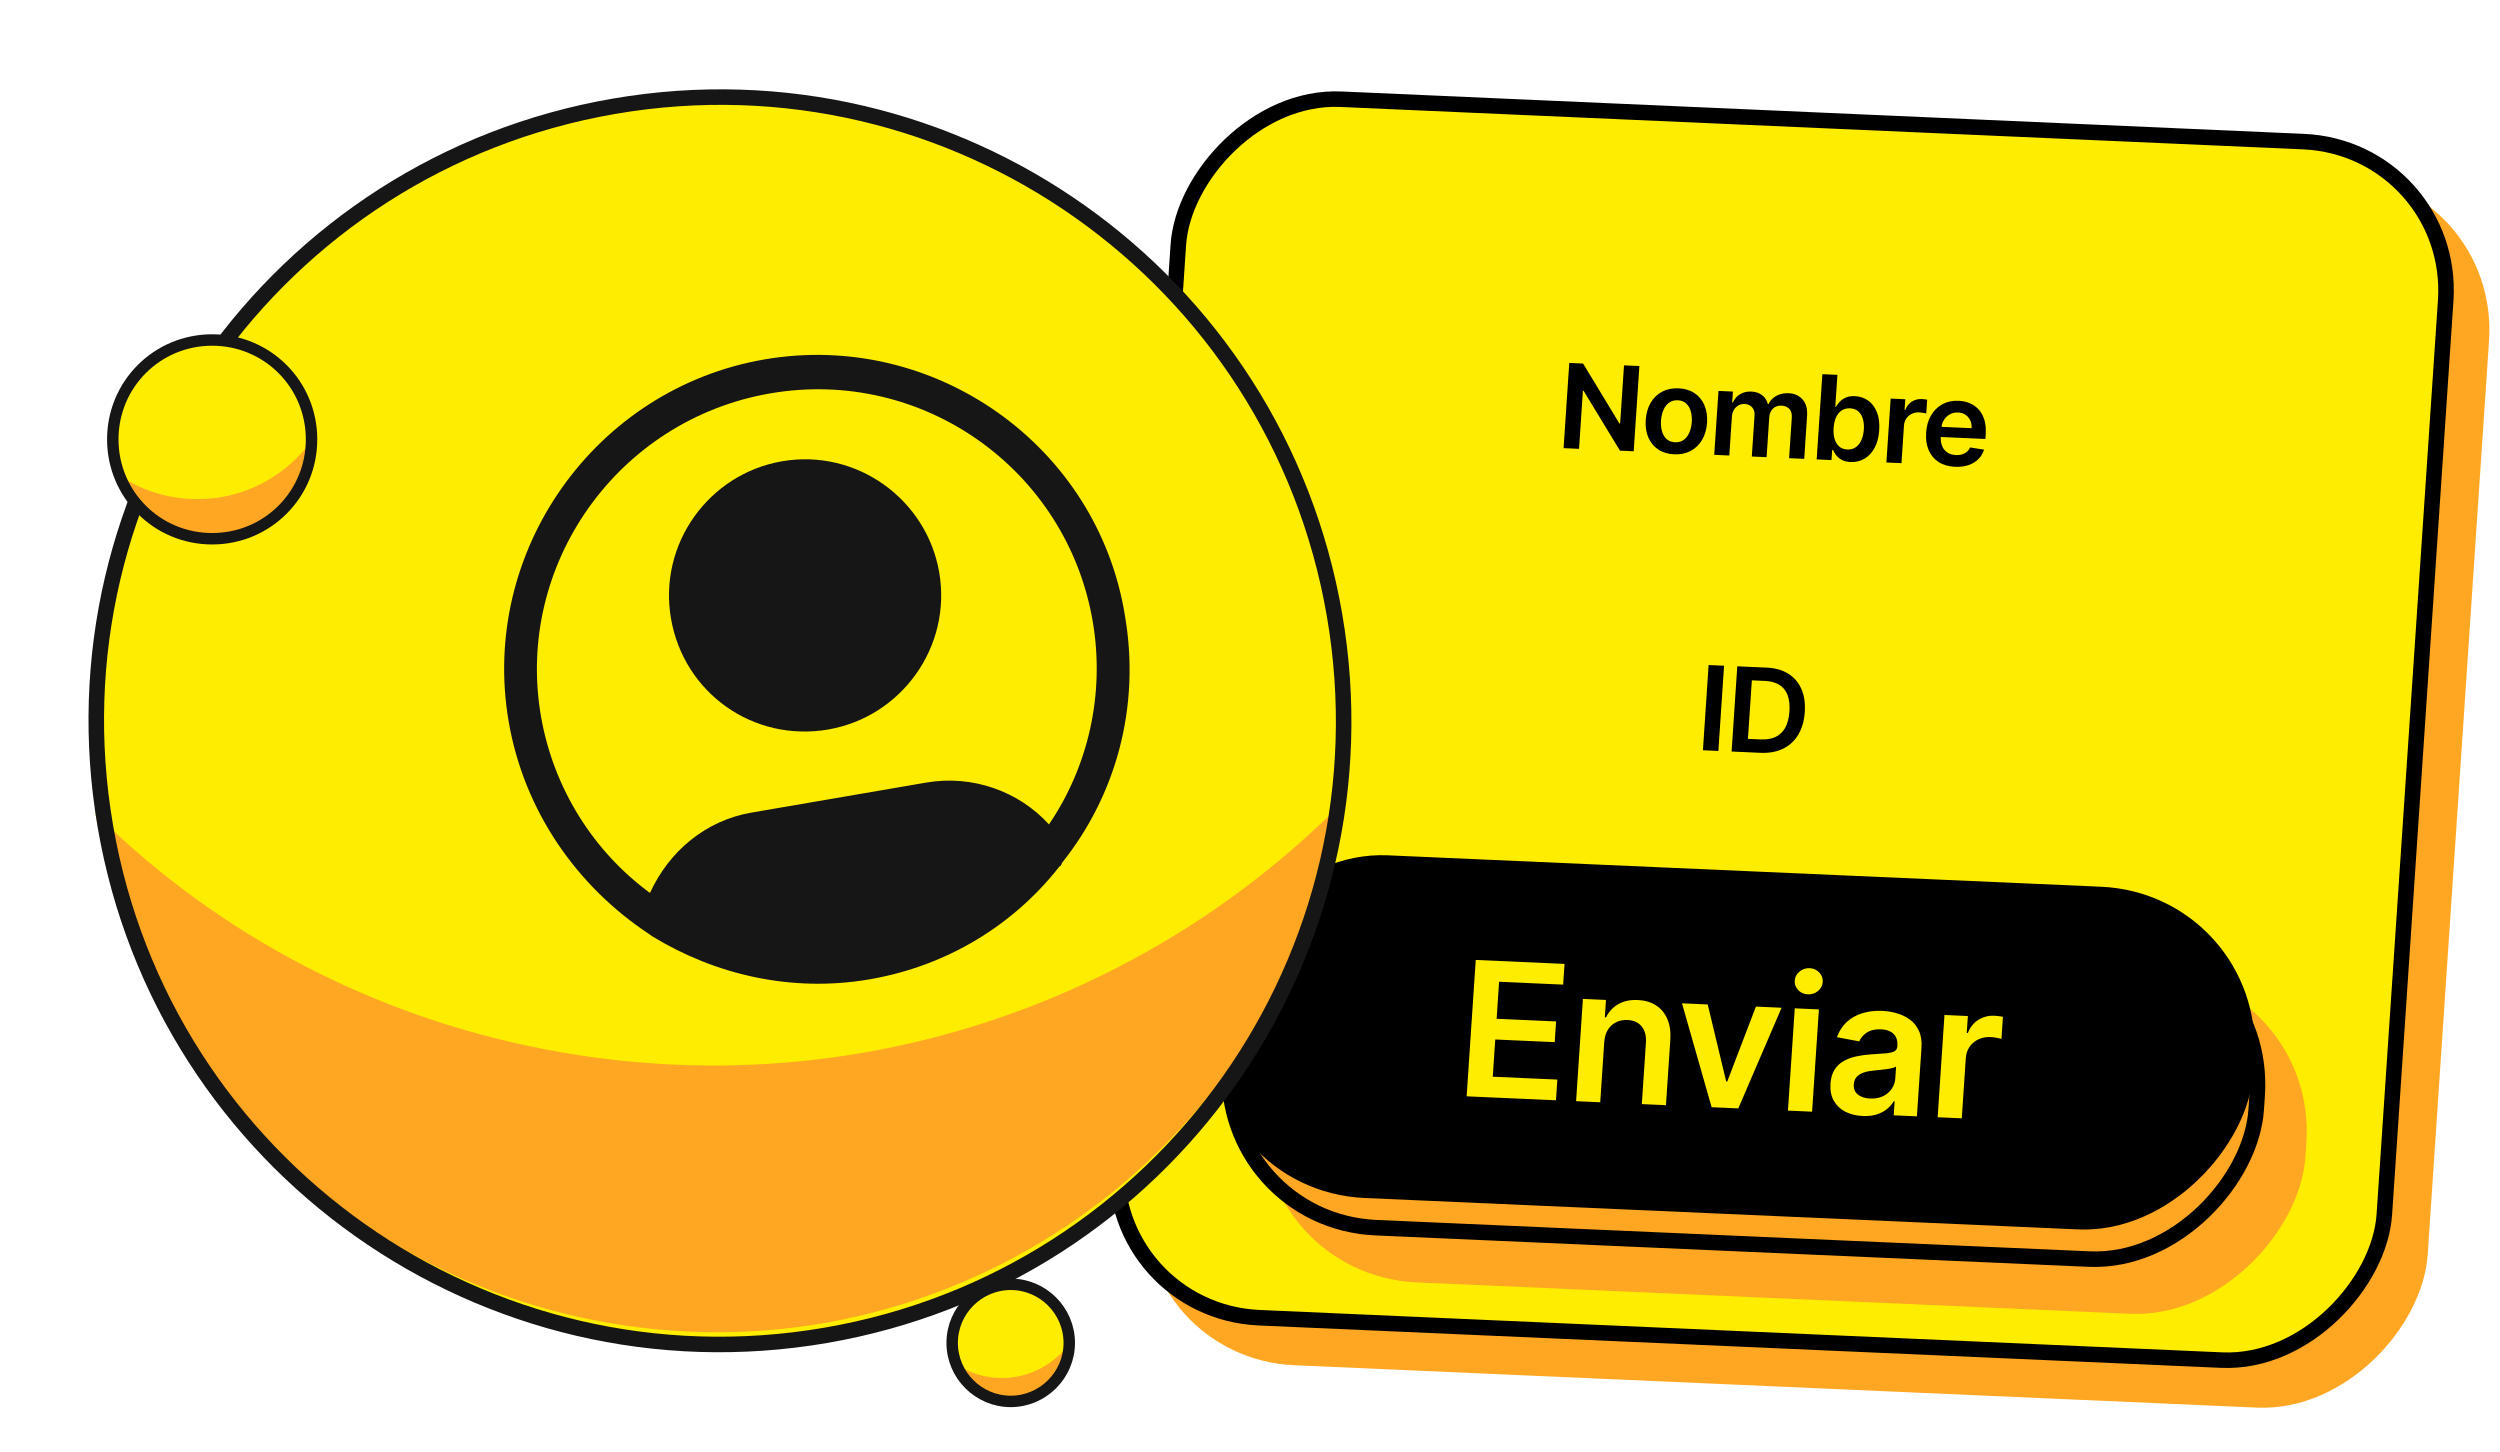 <svg width="322" height="187" viewBox="0 0 322 187" fill="none" xmlns="http://www.w3.org/2000/svg">
<rect width="163.399" height="157.256" rx="19.657" transform="matrix(-0.999 -0.044 -0.067 0.998 320.906 24.226)" fill="#FFA723" stroke="#FFA723" stroke-width="2"/>
<rect width="163.399" height="157.256" rx="19.657" transform="matrix(-0.999 -0.044 -0.067 0.998 316.322 19.104)" fill="#FFED00" stroke="black" stroke-width="2"/>
<g filter="url(#filter0_i_6638_3966)">
<rect width="126.542" height="31.943" rx="12.102" transform="matrix(-0.999 -0.044 -0.067 0.998 295.371 37.846)" fill="#FFED00"/>
<path d="M213.61 44.689L212.878 55.666L211.107 55.588L206.427 47.881L206.335 47.877L205.837 55.354L203.846 55.265L204.578 44.288L206.359 44.367L211.034 52.08L211.131 52.084L211.629 44.601L213.61 44.689ZM218.093 56.06C217.288 56.024 216.602 55.816 216.035 55.436C215.469 55.056 215.044 54.541 214.76 53.89C214.481 53.24 214.369 52.489 214.426 51.639C214.483 50.788 214.693 50.051 215.058 49.425C215.426 48.8 215.917 48.324 216.531 47.996C217.145 47.669 217.855 47.523 218.66 47.559C219.465 47.594 220.15 47.802 220.717 48.182C221.284 48.562 221.707 49.079 221.986 49.733C222.269 50.387 222.382 51.14 222.326 51.99C222.269 52.84 222.057 53.577 221.689 54.198C221.324 54.82 220.835 55.294 220.221 55.622C219.607 55.95 218.898 56.095 218.093 56.06ZM218.207 54.506C218.644 54.525 219.017 54.422 219.326 54.195C219.636 53.965 219.875 53.65 220.046 53.249C220.22 52.848 220.323 52.397 220.357 51.897C220.39 51.393 220.347 50.934 220.228 50.521C220.112 50.103 219.915 49.767 219.638 49.511C219.361 49.255 219.004 49.117 218.568 49.097C218.121 49.078 217.74 49.183 217.427 49.412C217.118 49.642 216.876 49.959 216.702 50.364C216.532 50.765 216.43 51.217 216.396 51.721C216.363 52.221 216.404 52.678 216.52 53.092C216.639 53.506 216.838 53.841 217.115 54.097C217.396 54.35 217.76 54.486 218.207 54.506ZM223.249 56.127L223.798 47.895L225.655 47.977L225.561 49.376L225.658 49.38C225.861 48.916 226.17 48.561 226.585 48.314C227 48.064 227.483 47.951 228.034 47.975C228.592 48 229.053 48.157 229.418 48.445C229.787 48.731 230.034 49.109 230.16 49.581L230.246 49.584C230.459 49.135 230.791 48.784 231.242 48.532C231.697 48.276 232.223 48.162 232.821 48.188C233.579 48.222 234.182 48.489 234.63 48.989C235.077 49.489 235.27 50.198 235.209 51.117L234.841 56.643L232.893 56.556L233.241 51.33C233.275 50.819 233.164 50.44 232.908 50.192C232.652 49.94 232.327 49.806 231.934 49.788C231.465 49.767 231.088 49.898 230.804 50.179C230.524 50.457 230.368 50.828 230.337 51.292L229.995 56.427L228.09 56.343L228.443 51.036C228.472 50.611 228.365 50.266 228.125 50.001C227.888 49.736 227.563 49.594 227.152 49.576C226.873 49.563 226.614 49.624 226.376 49.756C226.137 49.886 225.942 50.076 225.789 50.327C225.636 50.575 225.548 50.868 225.525 51.208L225.192 56.214L223.249 56.127ZM236.444 56.714L237.176 45.737L239.118 45.823L238.845 49.929L238.925 49.932C239.039 49.737 239.194 49.53 239.392 49.313C239.589 49.093 239.849 48.909 240.171 48.762C240.494 48.612 240.896 48.547 241.379 48.569C242.016 48.597 242.579 48.785 243.069 49.133C243.563 49.477 243.939 49.972 244.197 50.618C244.46 51.261 244.56 52.039 244.499 52.954C244.439 53.858 244.239 54.62 243.9 55.239C243.561 55.858 243.125 56.323 242.591 56.632C242.057 56.942 241.466 57.082 240.819 57.053C240.347 57.032 239.96 56.937 239.659 56.765C239.358 56.594 239.121 56.394 238.946 56.164C238.775 55.931 238.644 55.712 238.554 55.507L238.441 55.502L238.354 56.799L236.444 56.714ZM238.624 52.682C238.588 53.215 238.632 53.684 238.756 54.091C238.883 54.498 239.082 54.821 239.353 55.059C239.628 55.293 239.971 55.419 240.383 55.438C240.812 55.457 241.179 55.358 241.484 55.142C241.79 54.923 242.029 54.617 242.202 54.223C242.38 53.826 242.485 53.37 242.52 52.855C242.554 52.344 242.511 51.887 242.39 51.484C242.27 51.081 242.073 50.76 241.798 50.522C241.523 50.284 241.169 50.156 240.736 50.136C240.321 50.118 239.962 50.211 239.657 50.416C239.353 50.622 239.113 50.917 238.936 51.304C238.763 51.69 238.659 52.15 238.624 52.682ZM245.424 57.113L245.973 48.88L247.856 48.964L247.765 50.336L247.851 50.34C248.033 49.871 248.315 49.517 248.697 49.275C249.083 49.031 249.512 48.919 249.984 48.94C250.091 48.945 250.211 48.956 250.342 48.972C250.478 48.985 250.59 49.003 250.678 49.025L250.559 50.81C250.479 50.777 250.35 50.747 250.172 50.717C249.999 50.684 249.829 50.664 249.665 50.657C249.311 50.641 248.987 50.704 248.694 50.845C248.405 50.983 248.171 51.182 247.992 51.443C247.813 51.704 247.712 52.009 247.689 52.359L247.366 57.199L245.424 57.113ZM254.261 57.667C253.435 57.63 252.732 57.427 252.154 57.057C251.58 56.684 251.153 56.174 250.873 55.527C250.593 54.877 250.482 54.121 250.54 53.26C250.596 52.413 250.807 51.677 251.171 51.052C251.54 50.423 252.027 49.943 252.634 49.612C253.242 49.277 253.939 49.127 254.726 49.162C255.234 49.184 255.708 49.288 256.148 49.472C256.591 49.653 256.975 49.921 257.3 50.276C257.628 50.631 257.874 51.076 258.04 51.61C258.205 52.14 258.264 52.767 258.216 53.488L258.176 54.083L251.42 53.783L251.507 52.475L256.401 52.693C256.422 52.321 256.364 51.987 256.226 51.691C256.088 51.391 255.883 51.15 255.612 50.97C255.344 50.789 255.024 50.691 254.652 50.674C254.255 50.657 253.9 50.738 253.586 50.917C253.273 51.093 253.022 51.333 252.833 51.636C252.648 51.936 252.542 52.27 252.513 52.638L252.437 53.78C252.405 54.259 252.466 54.674 252.618 55.024C252.771 55.372 252.998 55.643 253.301 55.84C253.604 56.032 253.967 56.138 254.389 56.157C254.671 56.169 254.93 56.141 255.164 56.073C255.398 56.001 255.605 55.89 255.784 55.74C255.962 55.591 256.102 55.401 256.204 55.173L258.004 55.457C257.858 55.931 257.611 56.339 257.266 56.682C256.924 57.022 256.497 57.279 255.987 57.453C255.477 57.624 254.902 57.696 254.261 57.667Z" fill="black"/>
<rect width="126.542" height="31.943" rx="12.102" transform="matrix(-0.999 -0.044 -0.067 0.998 292.838 75.847)" fill="#FFED00"/>
<path d="M224.516 83.288L223.784 94.265L221.793 94.176L222.525 83.199L224.516 83.288ZM229.211 94.506L225.487 94.34L226.219 83.363L230.018 83.532C231.109 83.581 232.032 83.842 232.786 84.316C233.544 84.787 234.107 85.441 234.475 86.278C234.842 87.115 234.988 88.104 234.912 89.244C234.836 90.387 234.558 91.36 234.077 92.163C233.6 92.966 232.948 93.57 232.121 93.974C231.297 94.378 230.327 94.556 229.211 94.506ZM227.593 92.708L229.229 92.781C229.995 92.815 230.643 92.704 231.173 92.448C231.703 92.189 232.116 91.786 232.411 91.24C232.706 90.69 232.881 89.996 232.937 89.156C232.993 88.316 232.911 87.614 232.69 87.048C232.47 86.48 232.117 86.046 231.63 85.749C231.148 85.448 230.535 85.281 229.791 85.248L228.095 85.172L227.593 92.708Z" fill="black"/>
</g>
<rect width="134.331" height="44.226" rx="21.178" transform="matrix(-0.999 -0.044 -0.067 0.998 298.48 126.01)" fill="#FFA723"/>
<rect x="-1.066" y="0.953" width="132.331" height="42.226" rx="20.178" transform="matrix(-0.999 -0.044 -0.067 0.998 291.074 119.919)" fill="#FFA723"/>
<rect x="-1.066" y="0.953" width="132.331" height="42.226" rx="20.178" transform="matrix(-0.999 -0.044 -0.067 0.998 291.074 119.919)" stroke="black" stroke-width="2"/>
<rect width="134.331" height="44.226" rx="21.178" transform="matrix(-0.999 -0.044 -0.067 0.998 291.77 115.142)" fill="black"/>
<path d="M188.904 141.206L190.075 123.643L201.512 124.151L201.335 126.818L193.083 126.451L192.765 131.22L200.424 131.56L200.246 134.227L192.587 133.887L192.268 138.681L200.588 139.05L200.41 141.717L188.904 141.206ZM206.624 134.252L206.109 141.971L203.001 141.833L203.879 128.66L206.85 128.792L206.701 131.03L206.855 131.037C207.208 130.313 207.73 129.749 208.423 129.344C209.122 128.939 209.964 128.758 210.948 128.802C211.858 128.843 212.638 129.072 213.288 129.491C213.943 129.91 214.432 130.497 214.755 131.251C215.084 132.005 215.21 132.908 215.134 133.96L214.575 142.347L211.467 142.209L211.994 134.302C212.053 133.421 211.87 132.722 211.445 132.205C211.026 131.687 210.416 131.411 209.614 131.375C209.07 131.351 208.579 131.449 208.139 131.671C207.706 131.886 207.354 132.212 207.084 132.647C206.819 133.083 206.666 133.618 206.624 134.252ZM229.468 129.797L223.893 142.761L220.459 142.609L216.64 129.227L219.954 129.374L222.333 139.294L222.47 139.3L226.162 129.65L229.468 129.797ZM230.288 143.045L231.166 129.873L234.274 130.011L233.396 143.184L230.288 143.045ZM232.853 128.073C232.361 128.051 231.948 127.869 231.615 127.527C231.282 127.18 231.131 126.775 231.162 126.312C231.193 125.843 231.397 125.453 231.774 125.143C232.151 124.827 232.586 124.68 233.078 124.702C233.576 124.724 233.988 124.909 234.315 125.256C234.649 125.598 234.8 126.003 234.768 126.472C234.737 126.935 234.534 127.324 234.157 127.64C233.786 127.951 233.351 128.095 232.853 128.073ZM239.916 143.74C239.081 143.703 238.338 143.521 237.688 143.194C237.044 142.861 236.547 142.392 236.197 141.786C235.853 141.18 235.709 140.445 235.767 139.582C235.817 138.838 235.995 138.23 236.302 137.756C236.609 137.282 237.01 136.91 237.505 136.64C237.999 136.369 238.549 136.173 239.154 136.051C239.766 135.923 240.394 135.839 241.04 135.799C241.818 135.754 242.45 135.71 242.935 135.668C243.42 135.621 243.776 135.534 244.003 135.406C244.236 135.273 244.362 135.058 244.382 134.761L244.385 134.709C244.428 134.063 244.27 133.555 243.91 133.183C243.55 132.811 243.009 132.61 242.288 132.578C241.527 132.544 240.912 132.683 240.443 132.995C239.98 133.307 239.657 133.685 239.472 134.13L236.597 133.589C236.879 132.799 237.302 132.147 237.864 131.633C238.427 131.113 239.098 130.736 239.877 130.501C240.657 130.26 241.508 130.16 242.429 130.201C243.065 130.23 243.692 130.332 244.312 130.509C244.932 130.685 245.491 130.957 245.989 131.323C246.487 131.683 246.874 132.162 247.15 132.759C247.432 133.357 247.544 134.093 247.485 134.968L246.898 143.784L243.91 143.651L244.03 141.841L243.927 141.837C243.714 142.194 243.425 142.525 243.06 142.83C242.701 143.13 242.258 143.365 241.73 143.537C241.208 143.703 240.603 143.77 239.916 143.74ZM240.876 141.495C241.499 141.522 242.049 141.423 242.523 141.198C242.998 140.967 243.372 140.651 243.645 140.25C243.925 139.85 244.081 139.406 244.113 138.92L244.216 137.368C244.114 137.444 243.943 137.511 243.704 137.569C243.47 137.628 243.208 137.676 242.919 137.715C242.629 137.754 242.343 137.787 242.06 137.814C241.776 137.842 241.531 137.865 241.323 137.885C240.855 137.927 240.433 138.011 240.057 138.138C239.681 138.265 239.379 138.452 239.15 138.7C238.921 138.942 238.794 139.263 238.767 139.663C238.729 140.235 238.909 140.676 239.308 140.986C239.706 141.296 240.229 141.466 240.876 141.495ZM249.57 143.902L250.448 130.73L253.462 130.864L253.315 133.059L253.453 133.065C253.744 132.316 254.195 131.748 254.806 131.362C255.424 130.971 256.11 130.792 256.866 130.826C257.038 130.833 257.229 130.85 257.44 130.877C257.656 130.898 257.835 130.926 257.977 130.961L257.786 133.817C257.658 133.765 257.451 133.716 257.167 133.669C256.89 133.617 256.619 133.584 256.356 133.573C255.789 133.548 255.271 133.648 254.803 133.874C254.34 134.094 253.966 134.413 253.68 134.83C253.393 135.247 253.232 135.736 253.194 136.296L252.678 144.04L249.57 143.902Z" fill="#FFED00"/>
<path d="M130.18 180.502C134.327 180.502 137.721 177.108 137.721 172.96C137.721 168.813 134.327 165.419 130.18 165.419C126.032 165.419 122.639 168.813 122.639 172.96C122.639 177.108 126.032 180.502 130.18 180.502Z" fill="#FFED00"/>
<path d="M137.796 172.961C137.796 177.184 134.403 180.577 130.18 180.577C126.937 180.577 124.147 178.541 123.016 175.6C124.75 176.807 126.786 177.485 129.048 177.485C132.668 177.485 135.835 175.675 137.796 172.961Z" fill="#FFA723"/>
<path d="M130.18 180.502C134.327 180.502 137.721 177.108 137.721 172.96C137.721 168.813 134.327 165.419 130.18 165.419C126.032 165.419 122.639 168.813 122.639 172.96C122.639 177.108 126.032 180.502 130.18 180.502Z" stroke="#161616" stroke-width="1.473" stroke-miterlimit="10"/>
<path d="M106.331 171.996C150.065 164.482 179.404 122.972 171.89 79.238C164.377 35.504 122.867 6.166 79.133 13.679C35.399 21.193 6.06 62.703 13.574 106.437C21.087 150.17 62.598 179.509 106.331 171.996Z" fill="#FFED00"/>
<path d="M172.356 103.907L172.28 104.345C164.573 148.495 122.47 178.082 78.32 170.375C43.786 164.346 18.314 137.377 12.29 104.793C28.038 120.38 48.635 131.409 72.24 135.529C110.052 142.13 146.993 129.21 172.356 103.907Z" fill="#FFA723"/>
<path d="M106.331 171.996C150.065 164.482 179.404 122.972 171.89 79.238C164.377 35.504 122.867 6.166 79.133 13.679C35.399 21.193 6.06 62.703 13.574 106.437C21.087 150.17 62.598 179.509 106.331 171.996Z" stroke="#161616" stroke-width="2" stroke-miterlimit="10"/>
<path d="M106.664 93.961C116.066 92.346 122.624 83.34 120.971 73.719C119.355 64.316 110.349 57.759 100.728 59.412C91.325 61.027 84.768 70.033 86.421 79.654C88.074 89.276 97.042 95.614 106.664 93.961Z" fill="#161616"/>
<path d="M98.475 46.291C76.609 50.048 61.758 71.059 65.515 92.926C67.506 104.516 74.339 114.148 83.488 120.23C83.744 120.411 83.744 120.411 84.001 120.592C92.05 125.513 101.91 127.871 111.969 126.143C122.028 124.415 130.573 119.12 136.481 111.576C136.7 111.539 136.662 111.32 136.843 111.064C143.694 102.458 146.92 91.097 144.892 79.289C141.354 57.385 120.342 42.535 98.475 46.291ZM99.227 50.665C118.907 47.283 137.394 60.541 140.737 80.003C142.352 89.406 140.138 98.791 135.104 106.184C131.217 101.9 125.224 99.778 119.32 100.792L96.797 104.661C90.893 105.676 86.171 109.639 83.717 115.013C76.505 109.723 71.285 101.615 69.67 92.212C66.326 72.751 79.547 54.046 99.227 50.665Z" fill="#161616"/>
<path d="M27.327 69.391C34.427 69.391 40.127 63.691 40.127 56.592C40.127 49.492 34.427 43.792 27.327 43.792C20.227 43.792 14.527 49.492 14.527 56.592C14.527 63.691 20.227 69.391 27.327 69.391Z" fill="#FFED00"/>
<path d="M40.323 56.492C40.323 63.691 34.523 69.591 27.323 69.591C21.723 69.591 16.923 66.091 15.123 61.091C18.023 63.091 21.623 64.291 25.423 64.291C31.623 64.291 37.023 61.191 40.323 56.492Z" fill="#FFA723"/>
<path d="M27.327 69.391C34.427 69.391 40.127 63.691 40.127 56.592C40.127 49.492 34.427 43.792 27.327 43.792C20.227 43.792 14.527 49.492 14.527 56.592C14.527 63.691 20.227 69.391 27.327 69.391Z" stroke="#161616" stroke-width="1.473" stroke-miterlimit="10"/>
<defs>
<filter id="filter0_i_6638_3966" x="164.295" y="32.227" width="131.076" height="75.492" filterUnits="userSpaceOnUse" color-interpolation-filters="sRGB">
<feFlood flood-opacity="0" result="BackgroundImageFix"/>
<feBlend mode="normal" in="SourceGraphic" in2="BackgroundImageFix" result="shape"/>
<feColorMatrix in="SourceAlpha" type="matrix" values="0 0 0 0 0 0 0 0 0 0 0 0 0 0 0 0 0 0 127 0" result="hardAlpha"/>
<feOffset dx="-2.457" dy="2.457"/>
<feComposite in2="hardAlpha" operator="arithmetic" k2="-1" k3="1"/>
<feColorMatrix type="matrix" values="0 0 0 0 1 0 0 0 0 0.655 0 0 0 0 0.137 0 0 0 1 0"/>
<feBlend mode="normal" in2="shape" result="effect1_innerShadow_6638_3966"/>
</filter>
</defs>
</svg>
